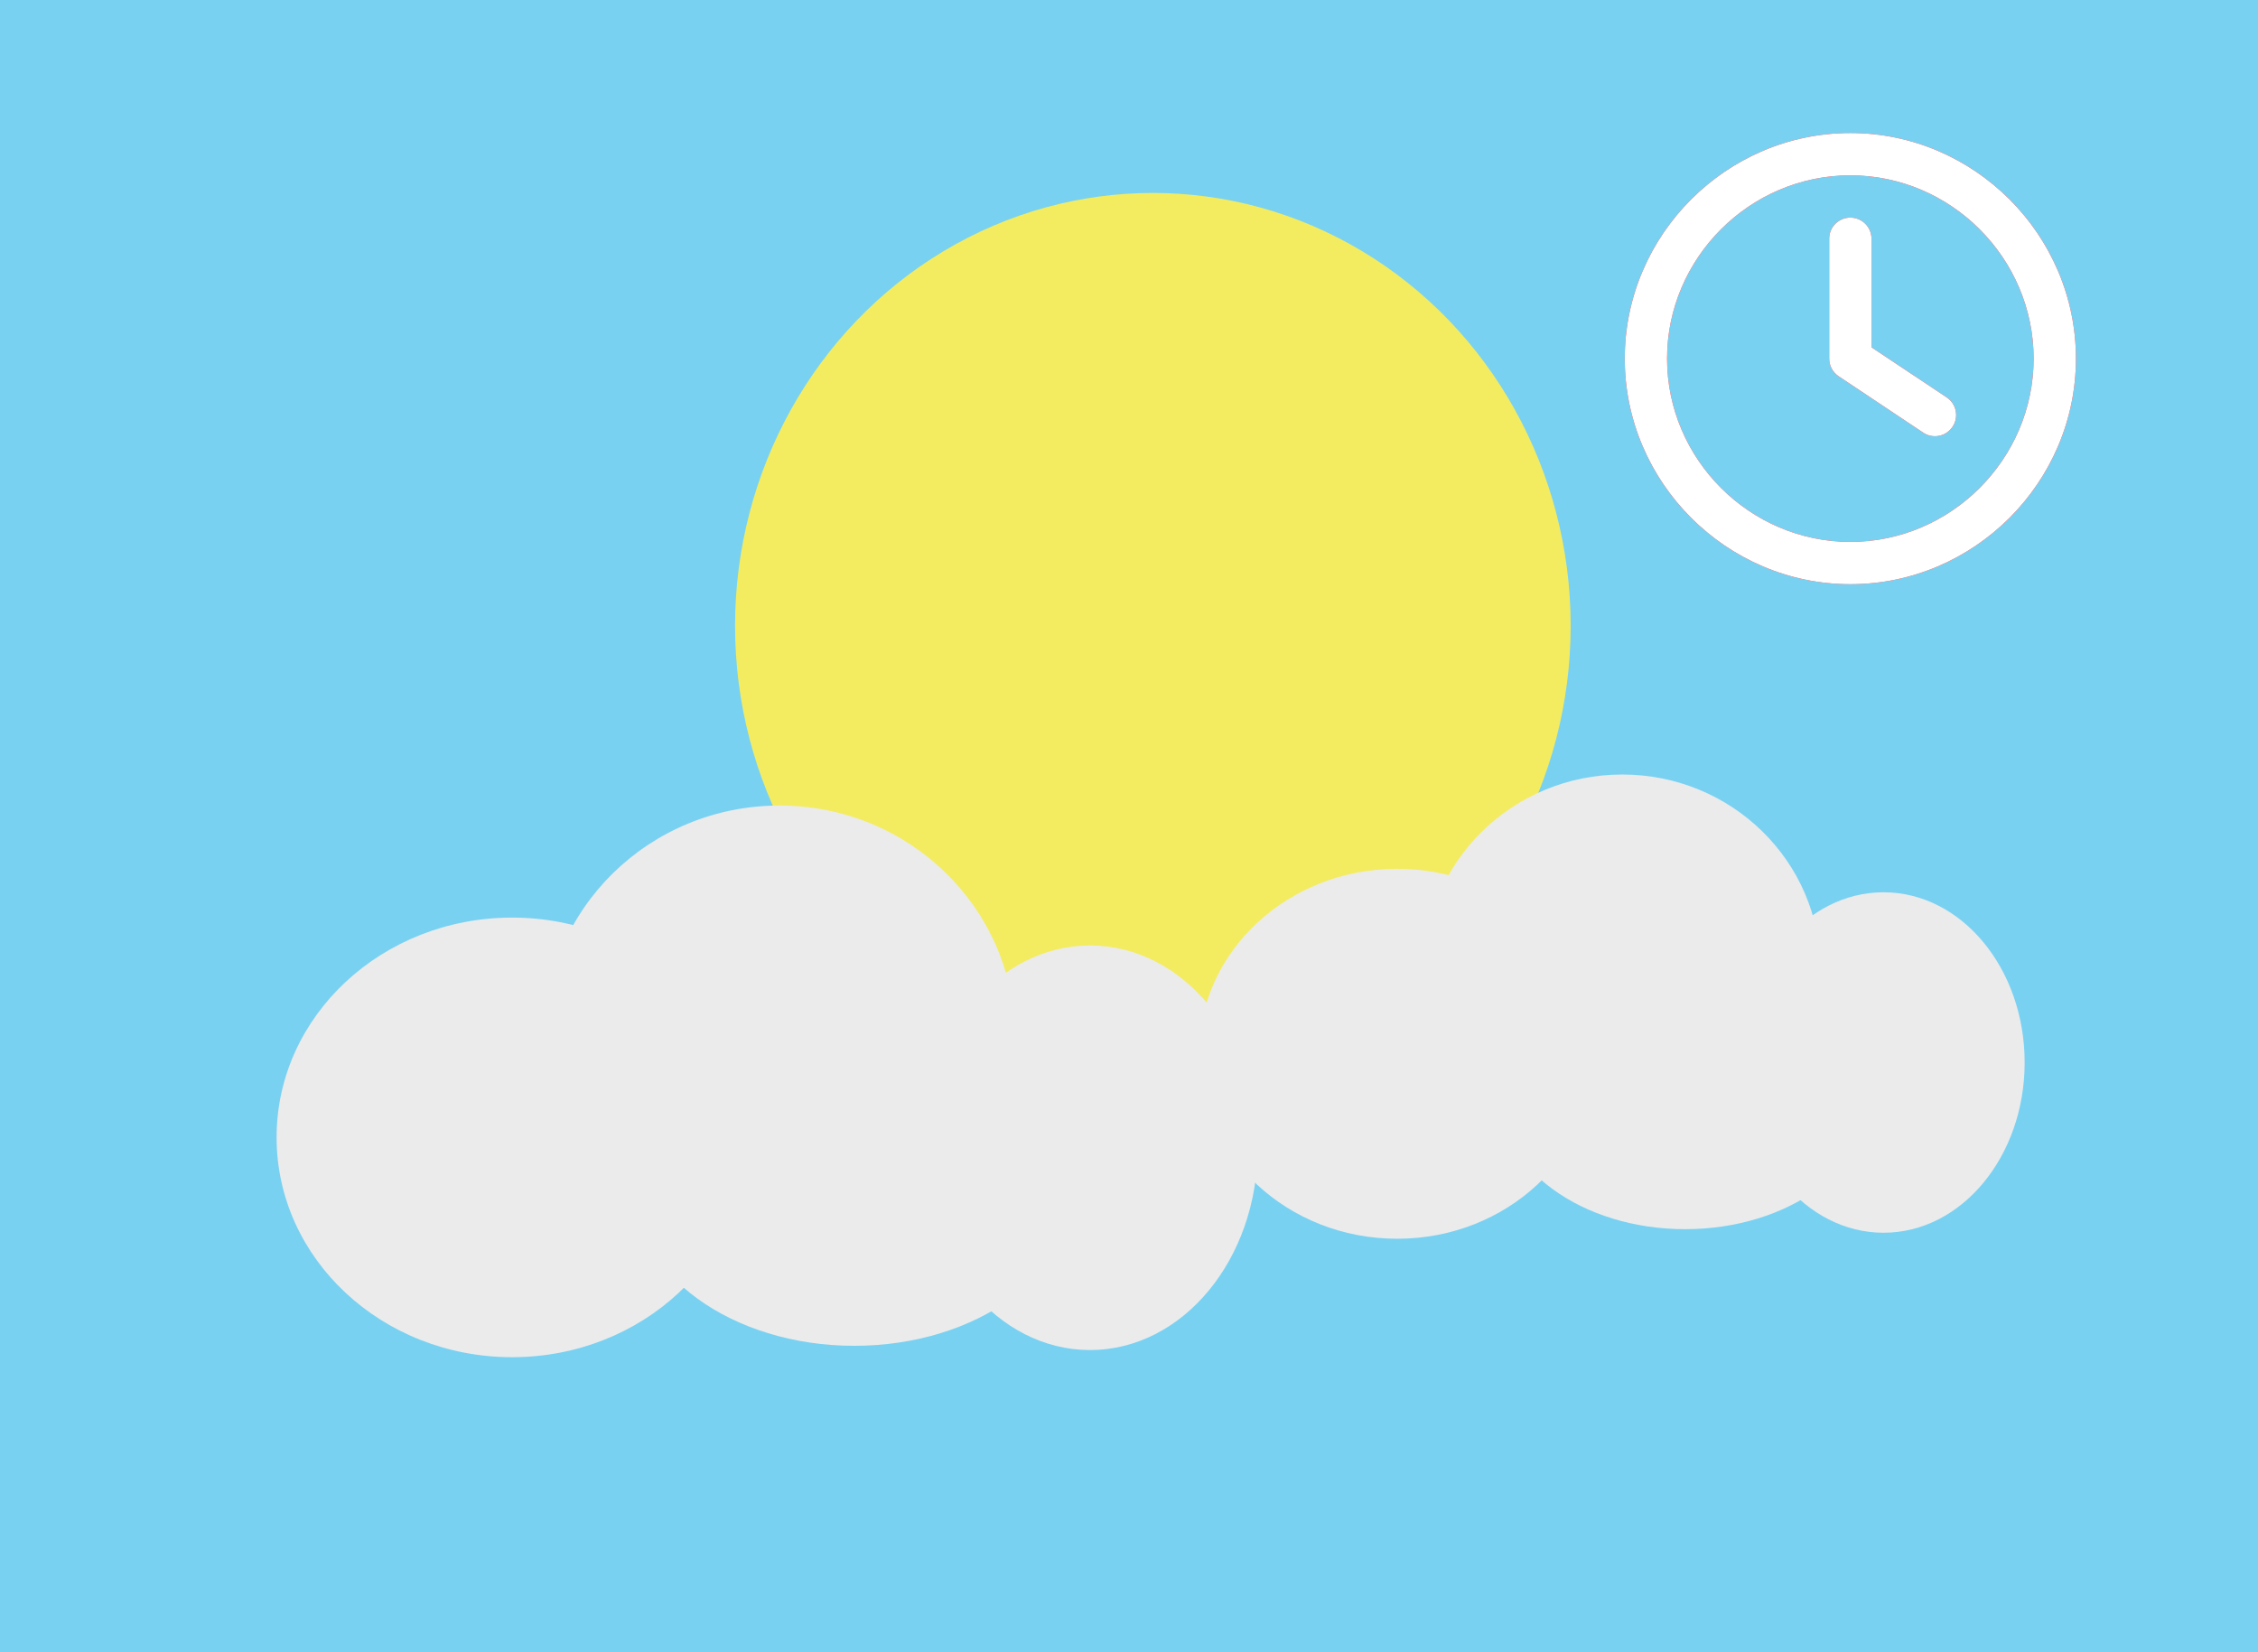 <?xml version="1.0" encoding="UTF-8" standalone="no"?>
<!DOCTYPE svg PUBLIC "-//W3C//DTD SVG 1.1//EN" "http://www.w3.org/Graphics/SVG/1.1/DTD/svg11.dtd">
<svg width="100%" height="100%" viewBox="0 0 82 60" version="1.1" xmlns="http://www.w3.org/2000/svg" xmlns:xlink="http://www.w3.org/1999/xlink" xml:space="preserve" xmlns:serif="http://www.serif.com/" style="fill-rule:evenodd;clip-rule:evenodd;stroke-linejoin:round;stroke-miterlimit:2;">
    <rect x="0" y="0" width="82" height="60" fill="#333333" stroke="none"/>
    <g>
        <g>
            <rect x="0" y="0" width="82" height="60" style="fill:none;"/>
            <g>
                <g>
                    <rect id="path-1" x="0" y="0" width="82" height="60" style="fill:rgb(121,209,242);"/>
                    <g id="Sun" transform="matrix(2.023,0,-0,2.096,-90.64,-1.377)">
                        <circle cx="65.5" cy="11.5" r="7.5" style="fill:rgb(243,236,96);"/>
                    </g>
                    <g id="Cloud" transform="matrix(1.705,0,0,1.767,-9.486,-27.8)">
                        <ellipse cx="23.759" cy="40.085" rx="4.721" ry="3.306" style="fill:rgb(235,235,235);"/>
                        <ellipse cx="28.78" cy="39.321" rx="3.571" ry="4.157" style="fill:rgb(235,235,235);"/>
                        <ellipse cx="22.167" cy="37.028" rx="5.013" ry="4.74" style="fill:rgb(235,235,235);"/>
                        <ellipse cx="16.472" cy="39.108" rx="5.017" ry="4.517" style="fill:rgb(235,235,235);"/>
                    </g>
                    <g id="Cloud1" serif:id="Cloud" transform="matrix(1.435,0,0,1.487,27.102,-19.886)">
                        <ellipse cx="23.759" cy="40.085" rx="4.721" ry="3.306" style="fill:rgb(235,235,235);"/>
                        <ellipse cx="28.78" cy="39.321" rx="3.571" ry="4.157" style="fill:rgb(235,235,235);"/>
                        <ellipse cx="22.167" cy="37.028" rx="5.013" ry="4.74" style="fill:rgb(235,235,235);"/>
                        <ellipse cx="16.472" cy="39.108" rx="5.017" ry="4.517" style="fill:rgb(235,235,235);"/>
                    </g>
                </g>
            </g>
            <g id="clock-regular--1-.svg" serif:id="clock-regular (1).svg" transform="matrix(0.032,0,0,0.032,67.196,13.023)">
                <g transform="matrix(1,0,0,1,-256,-256)">
                    <path d="M464,256C464,370.105 370.105,464 256,464C141.895,464 48,370.105 48,256C48,141.895 141.895,48 256,48C370.105,48 464,141.895 464,256ZM0,256C0,396.437 115.563,512 256,512C396.437,512 512,396.437 512,256C512,115.563 396.437,0 256,0C115.563,-0 0,115.563 0,256ZM232,120L232,256C232,264 236,271.5 242.7,276L338.7,340C349.7,347.4 364.6,344.4 372,333.3C379.4,322.2 376.4,307.4 365.3,300L280,243.2L280,120C280,106.7 269.3,96 256,96C242.7,96 232,106.7 232,120Z" style="fill:rgb(255,0,0);fill-rule:nonzero;"/>
                    <clipPath id="_clip1">
                        <path d="M464,256C464,370.105 370.105,464 256,464C141.895,464 48,370.105 48,256C48,141.895 141.895,48 256,48C370.105,48 464,141.895 464,256ZM0,256C0,396.437 115.563,512 256,512C396.437,512 512,396.437 512,256C512,115.563 396.437,0 256,0C115.563,-0 0,115.563 0,256ZM232,120L232,256C232,264 236,271.5 242.7,276L338.7,340C349.7,347.4 364.6,344.4 372,333.3C379.4,322.2 376.4,307.4 365.3,300L280,243.2L280,120C280,106.7 269.3,96 256,96C242.7,96 232,106.7 232,120Z" clip-rule="nonzero"/>
                    </clipPath>
                    <g clip-path="url(#_clip1)">
                        <path d="M0,256C0,115.563 115.563,-0 256,0C396.437,0 512,115.563 512,256C512,396.437 396.437,512 256,512C115.563,512 0,396.437 0,256ZM464,256C464,141.895 370.105,48 256,48C141.895,48 48,141.895 48,256C48,370.105 141.895,464 256,464C370.105,464 464,370.105 464,256Z" style="fill:white;"/>
                        <path d="M232,120C232,106.7 242.7,96 256,96C269.3,96 280,106.7 280,120L280,243.2L365.3,300C376.4,307.4 379.4,322.2 372,333.3C364.6,344.4 349.7,347.4 338.7,340L242.7,276C236,271.5 232,264 232,256L232,120Z" style="fill:white;"/>
                    </g>
                </g>
            </g>
        </g>
    </g>
</svg>
